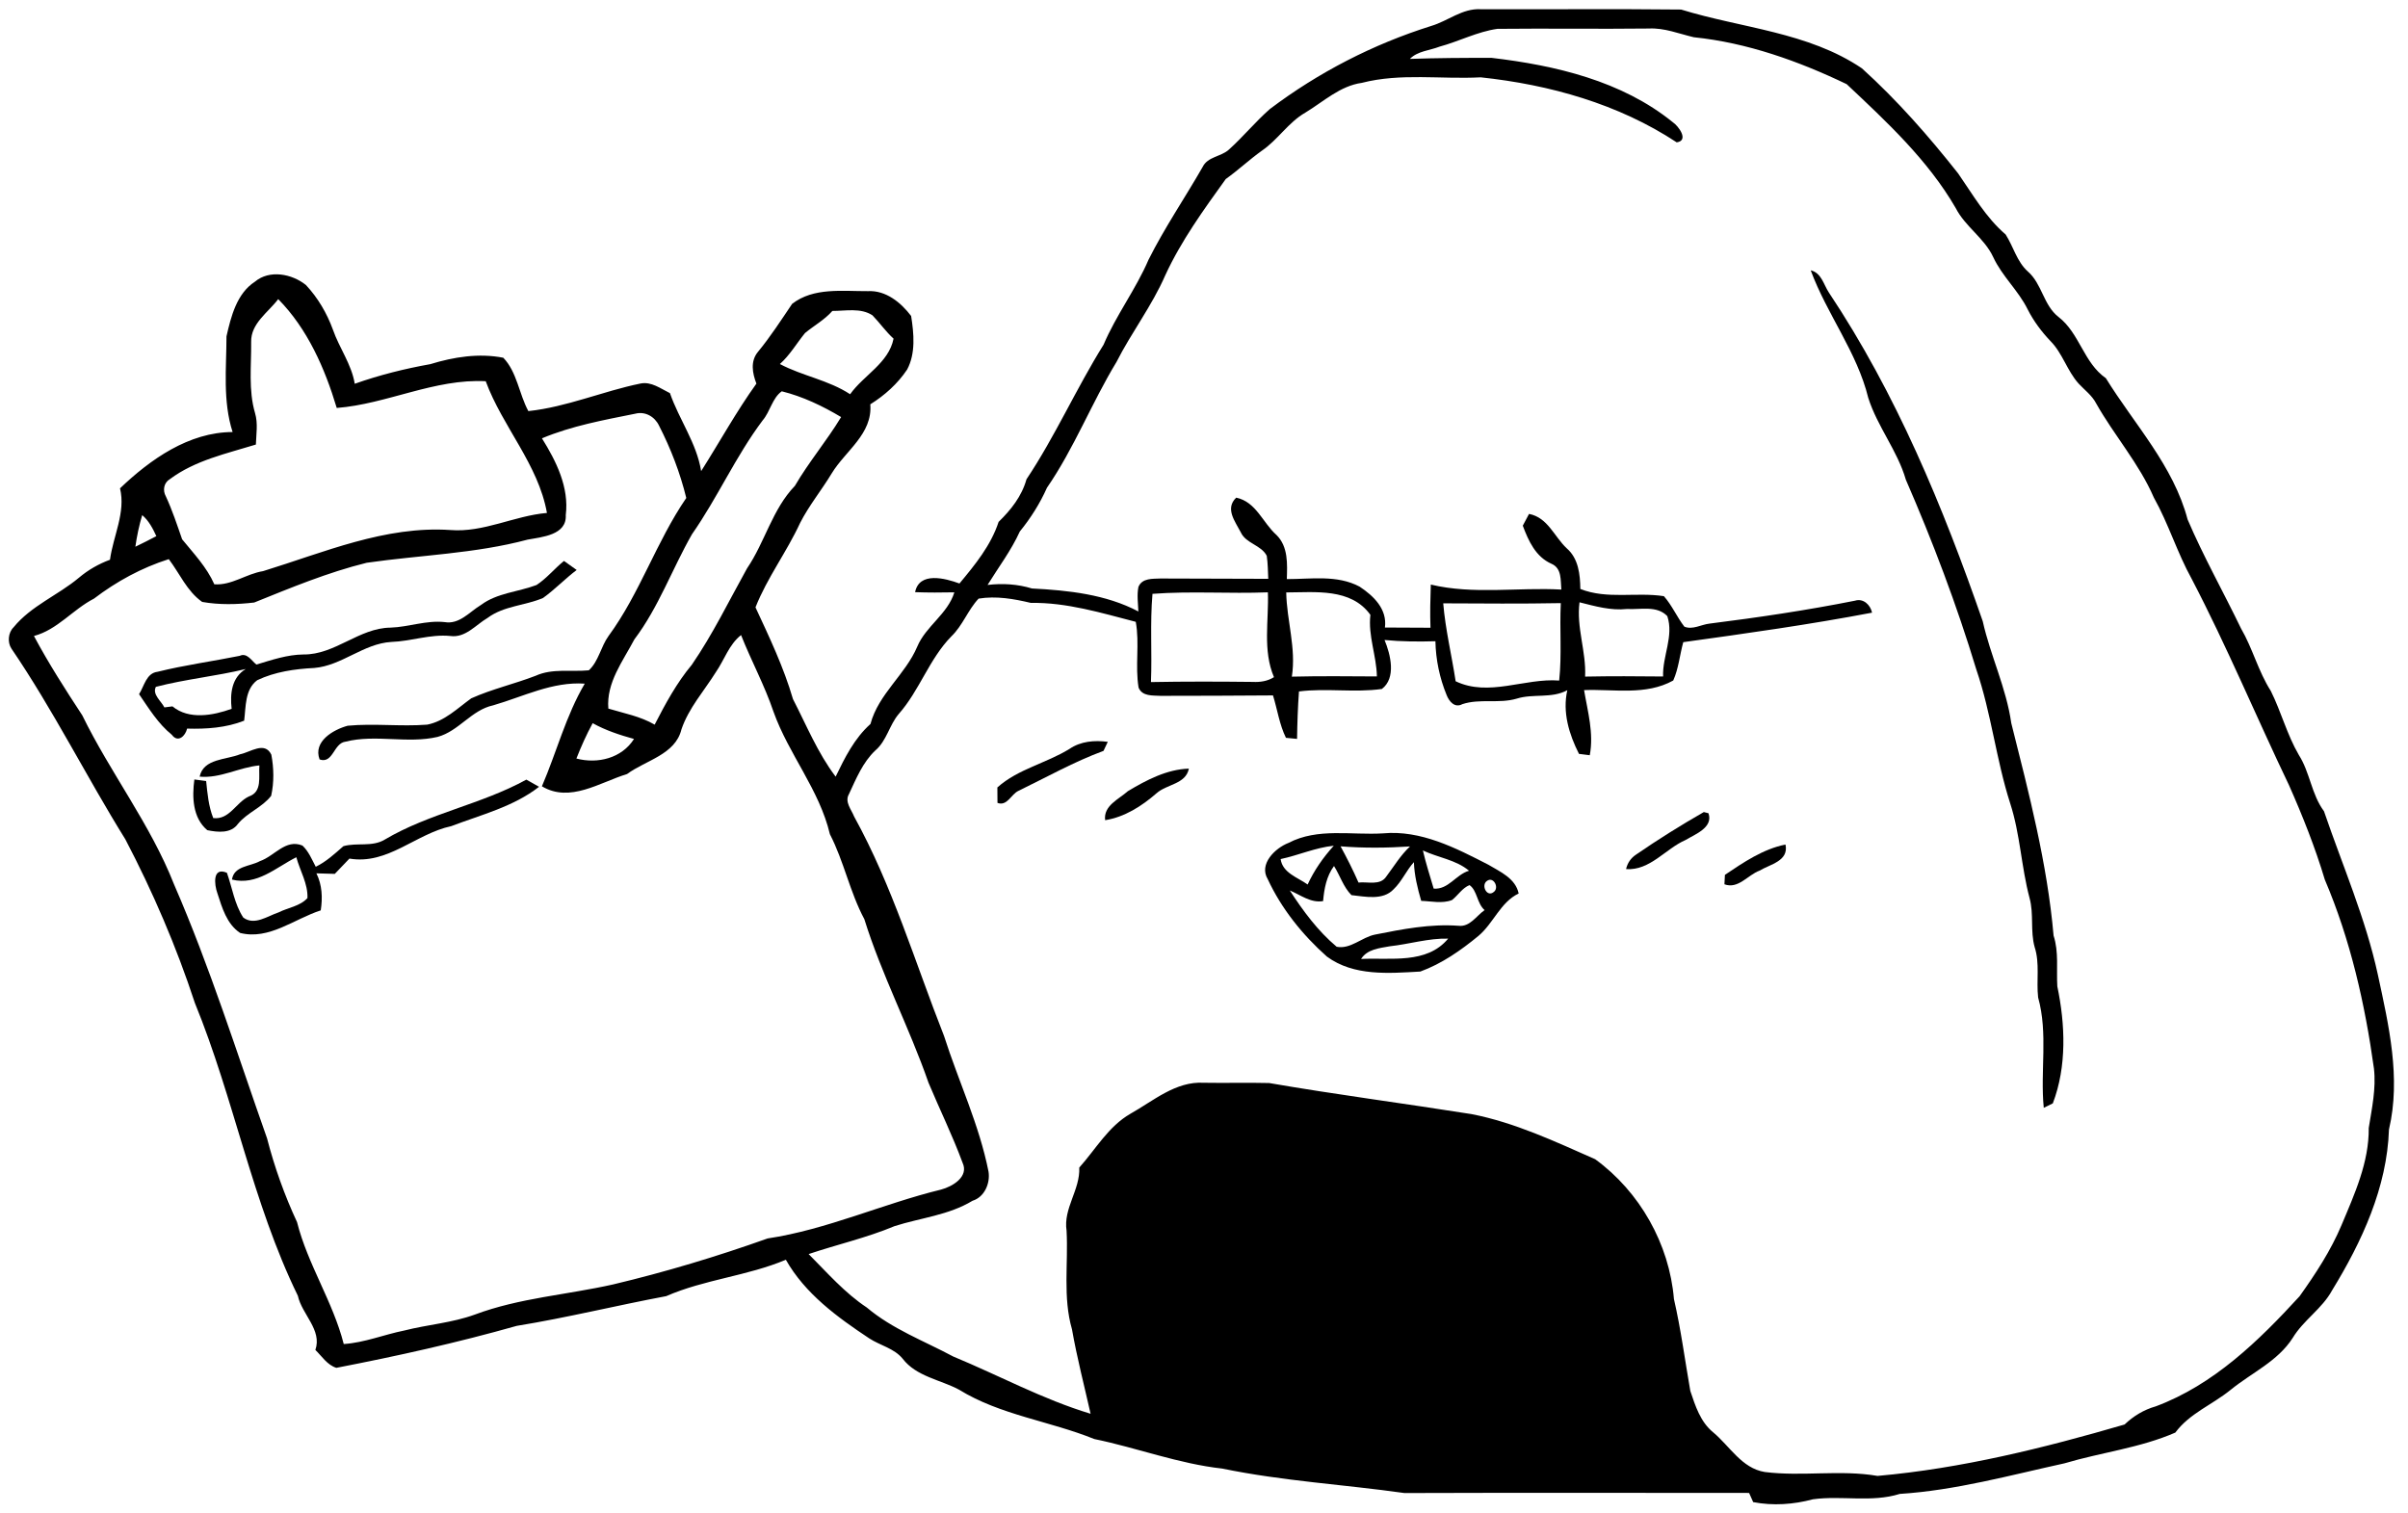 <?xml version="1.0" encoding="UTF-8" ?>
<!DOCTYPE svg PUBLIC "-//W3C//DTD SVG 1.1//EN" "http://www.w3.org/Graphics/SVG/1.1/DTD/svg11.dtd">
<svg width="444pt" height="279pt" viewBox="0 0 444 279" version="1.1" xmlns="http://www.w3.org/2000/svg">
<g id="#000000ff">
<path fill="#000000" opacity="1.00" d=" M 263.91 4.78 C 266.98 3.87 269.62 1.53 272.98 1.70 C 285.31 1.75 297.65 1.62 309.97 1.76 C 321.12 5.20 333.41 5.90 343.32 12.61 C 349.84 18.51 355.62 25.10 361.05 31.98 C 363.76 35.88 366.16 40.12 369.81 43.24 C 371.25 45.48 371.87 48.25 373.92 50.08 C 376.53 52.36 376.78 56.28 379.55 58.44 C 383.45 61.44 384.20 66.91 388.29 69.74 C 393.53 78.23 400.75 85.87 403.36 95.79 C 406.29 102.65 409.97 109.17 413.21 115.89 C 415.36 119.58 416.39 123.80 418.70 127.41 C 420.62 131.26 421.69 135.48 423.87 139.22 C 425.94 142.47 426.19 146.48 428.51 149.60 C 431.92 159.60 436.19 169.36 438.44 179.73 C 440.45 189.06 442.73 198.79 440.49 208.29 C 440.14 218.95 435.50 228.98 430.01 237.94 C 428.17 241.34 424.74 243.42 422.75 246.71 C 419.98 251.06 415.13 253.16 411.27 256.32 C 407.93 259.03 403.72 260.64 401.10 264.18 C 394.61 267.01 387.43 267.83 380.66 269.85 C 370.61 272.05 360.60 274.83 350.29 275.49 C 345.08 277.12 339.60 275.75 334.29 276.48 C 330.70 277.44 326.91 277.71 323.26 277.00 C 323.07 276.57 322.70 275.73 322.51 275.31 C 301.33 275.30 280.14 275.26 258.96 275.33 C 247.78 273.75 236.51 273.12 225.38 270.82 C 217.31 269.93 209.69 267.00 201.77 265.37 C 193.55 262.04 184.46 260.97 176.82 256.26 C 173.35 254.41 168.96 253.85 166.44 250.56 C 164.88 248.64 162.29 248.12 160.28 246.81 C 154.39 242.90 148.46 238.59 144.90 232.31 C 137.77 235.31 129.92 235.93 122.84 239.02 C 113.62 240.75 104.52 243.00 95.28 244.50 C 84.33 247.60 73.19 250.08 62.02 252.24 C 60.34 251.72 59.35 250.11 58.15 248.94 C 59.43 245.25 55.67 242.39 54.92 238.95 C 46.51 221.72 43.17 202.64 35.93 184.95 C 32.52 174.56 28.19 164.48 23.12 154.79 C 15.91 143.19 9.81 130.91 2.11 119.61 C 1.34 118.45 1.50 116.66 2.50 115.68 C 5.75 111.70 10.68 109.78 14.56 106.53 C 16.25 105.10 18.20 103.99 20.28 103.22 C 20.87 98.85 23.21 94.48 22.13 90.05 C 27.73 84.70 34.83 79.69 42.89 79.67 C 41.05 73.96 41.75 67.92 41.76 62.03 C 42.59 58.38 43.65 54.12 47.00 51.95 C 49.69 49.68 53.84 50.49 56.41 52.56 C 58.61 54.91 60.28 57.76 61.38 60.78 C 62.56 64.18 64.82 67.16 65.41 70.77 C 69.95 69.16 74.61 68.00 79.35 67.15 C 83.69 65.82 88.29 65.09 92.80 65.97 C 95.33 68.59 95.70 72.64 97.42 75.81 C 104.50 75.06 111.13 72.15 118.08 70.73 C 120.09 70.31 121.82 71.67 123.53 72.50 C 125.22 77.38 128.46 81.72 129.28 86.88 C 132.68 81.52 135.76 75.91 139.47 70.74 C 138.73 68.82 138.32 66.62 139.76 64.88 C 142.07 62.08 144.03 59.03 146.06 56.03 C 150.02 52.96 155.35 53.72 160.03 53.69 C 163.34 53.51 166.11 55.78 168.00 58.27 C 168.51 61.50 168.86 65.16 167.26 68.15 C 165.52 70.76 163.12 72.91 160.47 74.56 C 160.92 80.02 155.88 83.14 153.36 87.29 C 151.49 90.39 149.18 93.20 147.53 96.43 C 145.07 101.77 141.47 106.52 139.30 112.00 C 141.87 117.52 144.50 123.05 146.21 128.91 C 148.70 133.74 150.77 138.85 154.08 143.22 C 155.79 139.69 157.53 136.17 160.50 133.51 C 161.99 127.94 166.93 124.43 169.13 119.24 C 170.72 115.45 174.74 113.24 175.97 109.23 C 173.55 109.28 171.14 109.29 168.73 109.20 C 169.50 105.36 174.30 106.64 176.91 107.60 C 179.80 104.13 182.70 100.59 184.13 96.24 C 186.42 94.00 188.39 91.53 189.27 88.38 C 194.56 80.45 198.43 71.66 203.48 63.57 C 205.80 58.10 209.44 53.34 211.78 47.88 C 214.74 41.98 218.47 36.51 221.75 30.79 C 222.68 28.86 225.15 28.92 226.60 27.58 C 229.23 25.21 231.48 22.45 234.14 20.11 C 243.11 13.34 253.19 8.15 263.91 4.78 M 265.44 8.60 C 263.61 9.32 261.40 9.40 259.96 10.86 C 264.98 10.69 270.01 10.66 275.04 10.67 C 286.80 12.06 299.03 14.91 308.43 22.53 C 309.49 23.23 311.48 25.93 309.16 26.25 C 298.41 19.16 285.71 15.61 273.02 14.26 C 265.72 14.65 258.27 13.43 251.10 15.28 C 247.08 15.84 244.04 18.74 240.70 20.76 C 237.57 22.55 235.65 25.74 232.71 27.76 C 230.39 29.41 228.32 31.37 226.01 33.02 C 221.94 38.68 217.80 44.38 214.86 50.76 C 212.41 56.39 208.63 61.30 205.86 66.76 C 201.27 74.32 198.07 82.65 193.04 89.95 C 191.74 92.87 190.05 95.54 188.04 98.01 C 186.44 101.53 184.11 104.60 182.09 107.87 C 184.85 107.54 187.62 107.71 190.28 108.52 C 196.94 108.86 203.92 109.60 209.90 112.76 C 209.84 111.25 209.61 109.72 209.91 108.23 C 210.60 106.57 212.53 106.75 213.99 106.68 C 220.61 106.69 227.23 106.71 233.85 106.74 C 233.78 105.32 233.78 103.89 233.57 102.49 C 232.53 100.48 229.74 100.25 228.78 98.16 C 227.73 96.13 225.83 93.79 227.94 91.77 C 231.63 92.55 232.81 96.39 235.38 98.67 C 237.54 100.81 237.36 104.00 237.27 106.79 C 241.75 106.80 246.55 105.97 250.69 108.18 C 253.28 109.89 255.81 112.33 255.36 115.72 C 258.16 115.73 260.96 115.74 263.76 115.76 C 263.66 113.11 263.73 110.45 263.82 107.80 C 271.68 109.68 279.88 108.28 287.89 108.72 C 287.73 107.01 288.00 104.80 286.08 103.97 C 283.16 102.69 281.83 99.75 280.78 96.94 C 281.07 96.40 281.65 95.31 281.93 94.77 C 285.41 95.44 286.56 98.95 288.90 101.13 C 291.05 103.00 291.36 105.95 291.39 108.61 C 296.34 110.57 301.69 109.15 306.80 109.94 C 308.30 111.64 309.19 113.77 310.57 115.56 C 312.09 116.19 313.67 115.17 315.20 115.00 C 324.18 113.87 333.16 112.54 342.04 110.77 C 343.58 110.29 344.88 111.55 345.18 112.98 C 333.63 115.18 322.00 116.81 310.37 118.42 C 309.72 120.76 309.52 123.26 308.52 125.49 C 303.47 128.30 297.57 127.05 292.08 127.26 C 292.75 131.25 293.90 135.19 293.13 139.27 C 292.63 139.21 291.64 139.08 291.14 139.02 C 289.31 135.40 288.07 131.34 288.99 127.28 C 286.09 128.86 282.70 127.87 279.64 128.84 C 276.37 129.80 272.89 128.78 269.64 129.85 C 268.24 130.61 267.20 129.37 266.73 128.16 C 265.44 125.02 264.74 121.64 264.67 118.25 C 261.54 118.34 258.40 118.32 255.29 118.02 C 256.41 120.73 257.47 125.02 254.80 127.05 C 249.73 127.77 244.58 126.86 239.51 127.51 C 239.30 130.42 239.20 133.34 239.16 136.26 C 238.65 136.21 237.62 136.11 237.11 136.06 C 235.90 133.60 235.53 130.84 234.72 128.24 C 227.81 128.31 220.90 128.30 213.99 128.32 C 212.55 128.23 210.62 128.45 209.94 126.81 C 209.27 122.79 210.15 118.68 209.42 114.67 C 203.07 113.03 196.69 111.07 190.07 111.18 C 186.92 110.43 183.68 109.86 180.44 110.39 C 178.46 112.49 177.51 115.36 175.40 117.37 C 171.32 121.54 169.55 127.33 165.70 131.68 C 163.97 133.72 163.50 136.60 161.41 138.38 C 159.08 140.57 157.86 143.60 156.53 146.45 C 155.70 147.88 156.99 149.29 157.49 150.58 C 164.56 163.39 168.73 177.50 174.07 191.05 C 176.74 199.41 180.56 207.41 182.27 216.06 C 182.61 218.21 181.52 220.76 179.32 221.43 C 174.92 224.10 169.75 224.57 164.94 226.11 C 159.81 228.26 154.36 229.49 149.10 231.26 C 152.53 234.70 155.75 238.42 159.83 241.12 C 164.54 245.10 170.38 247.27 175.76 250.15 C 184.21 253.65 192.29 258.05 201.09 260.71 C 199.92 255.52 198.58 250.38 197.66 245.14 C 195.95 239.22 196.99 233.02 196.66 226.96 C 196.03 222.80 199.18 219.44 199.00 215.31 C 202.05 211.91 204.36 207.73 208.44 205.38 C 212.69 203.00 216.77 199.37 221.96 199.67 C 225.98 199.74 230.00 199.62 234.02 199.72 C 246.42 201.86 258.91 203.48 271.33 205.45 C 279.33 207.01 286.74 210.51 294.13 213.77 C 302.35 219.76 307.80 229.40 308.65 239.55 C 309.94 245.15 310.68 250.85 311.67 256.50 C 312.59 259.25 313.53 262.22 315.88 264.13 C 318.95 266.68 321.14 270.76 325.40 271.45 C 332.29 272.32 339.32 270.99 346.19 272.17 C 361.66 270.80 376.85 267.03 391.74 262.69 C 393.38 261.13 395.30 259.96 397.50 259.34 C 408.17 255.36 416.47 247.27 424.01 239.04 C 426.97 234.89 429.78 230.60 431.76 225.88 C 434.15 220.18 436.83 214.32 436.76 208.01 C 437.34 204.38 438.14 200.75 437.72 197.04 C 436.07 185.14 433.39 173.30 428.66 162.21 C 426.87 156.25 424.58 150.49 422.06 144.80 C 416.01 132.16 410.62 119.22 404.13 106.78 C 401.44 101.93 399.85 96.59 397.14 91.76 C 394.43 85.49 389.85 80.33 386.51 74.41 C 385.75 72.92 384.37 71.93 383.26 70.73 C 381.15 68.38 380.32 65.17 378.09 62.91 C 376.42 61.16 374.97 59.21 373.87 57.05 C 372.16 53.57 369.15 50.94 367.52 47.41 C 365.88 43.89 362.35 41.80 360.59 38.34 C 355.45 29.48 347.89 22.47 340.50 15.52 C 331.65 11.27 322.13 7.87 312.33 6.87 C 309.58 6.23 306.89 5.11 304.03 5.26 C 294.72 5.37 285.41 5.22 276.10 5.32 C 272.40 5.84 269.03 7.63 265.44 8.60 M 51.30 55.16 C 49.44 57.63 46.22 59.64 46.31 63.08 C 46.36 67.45 45.78 71.94 47.03 76.19 C 47.59 78.08 47.24 80.05 47.18 81.98 C 41.74 83.66 35.98 84.88 31.32 88.36 C 30.20 89.02 29.96 90.43 30.58 91.53 C 31.77 94.10 32.65 96.78 33.58 99.45 C 35.73 102.09 38.12 104.59 39.52 107.75 C 42.73 107.98 45.41 105.81 48.51 105.32 C 59.76 101.86 71.01 96.94 83.03 97.74 C 89.18 98.24 94.81 95.11 100.85 94.59 C 99.25 85.62 92.66 78.71 89.56 70.30 C 80.13 69.80 71.35 74.51 62.09 75.23 C 59.90 67.92 56.70 60.64 51.30 55.16 M 153.48 57.34 C 152.03 58.99 150.09 60.04 148.43 61.42 C 146.88 63.32 145.65 65.48 143.80 67.13 C 147.97 69.34 152.76 70.08 156.75 72.70 C 159.26 69.17 163.86 66.96 164.76 62.45 C 163.32 61.15 162.22 59.54 160.87 58.15 C 158.70 56.72 155.92 57.35 153.48 57.34 M 140.61 77.54 C 135.65 84.15 132.31 91.77 127.59 98.52 C 123.93 104.93 121.44 111.99 116.97 117.91 C 114.86 121.92 111.77 125.89 112.17 130.67 C 115.05 131.54 118.08 132.09 120.71 133.63 C 122.69 129.78 124.77 125.93 127.56 122.59 C 131.43 116.96 134.42 110.78 137.74 104.82 C 141.06 99.94 142.39 93.93 146.57 89.59 C 149.14 85.18 152.45 81.28 155.09 76.91 C 151.68 74.87 148.02 73.12 144.15 72.16 C 142.41 73.37 142.01 75.92 140.61 77.54 M 99.93 80.83 C 102.56 85.05 104.96 89.86 104.32 94.99 C 104.52 98.67 99.97 99.02 97.29 99.51 C 87.57 102.11 77.50 102.35 67.61 103.78 C 60.47 105.54 53.67 108.37 46.87 111.11 C 43.70 111.48 40.42 111.56 37.28 111.00 C 34.47 109.03 33.14 105.76 31.12 103.11 C 26.10 104.71 21.52 107.20 17.33 110.39 C 13.43 112.39 10.59 116.13 6.26 117.28 C 8.95 122.32 12.04 127.14 15.17 131.91 C 20.36 142.54 27.73 152.00 32.08 163.06 C 38.72 178.32 43.70 194.24 49.24 209.92 C 50.61 215.23 52.46 220.40 54.77 225.37 C 56.75 233.21 61.38 240.01 63.38 247.85 C 67.21 247.60 70.80 246.11 74.54 245.36 C 78.85 244.26 83.35 243.95 87.55 242.42 C 95.75 239.35 104.56 238.77 113.05 236.86 C 122.69 234.57 132.19 231.71 141.54 228.38 C 152.51 226.73 162.74 222.00 173.51 219.37 C 175.63 218.81 178.70 217.00 177.48 214.41 C 175.63 209.40 173.27 204.60 171.21 199.68 C 167.66 189.46 162.59 179.83 159.37 169.50 C 156.69 164.49 155.62 158.86 153.02 153.83 C 151.08 145.62 145.43 139.11 142.62 131.24 C 140.98 126.38 138.52 121.87 136.64 117.11 C 134.41 118.87 133.57 121.67 132.00 123.94 C 129.83 127.42 126.99 130.55 125.65 134.50 C 124.52 139.17 119.07 140.19 115.62 142.74 C 110.60 144.27 105.09 148.11 99.92 145.00 C 102.63 138.72 104.33 131.99 107.82 126.07 C 101.86 125.66 96.50 128.46 90.93 130.07 C 86.92 130.93 84.62 134.82 80.69 135.89 C 75.15 137.19 69.24 135.37 63.71 136.77 C 61.49 137.04 61.44 140.90 58.93 140.05 C 57.69 136.74 61.43 134.56 64.11 133.83 C 68.98 133.37 73.89 134.01 78.77 133.63 C 81.98 133.00 84.34 130.62 86.89 128.78 C 90.72 127.06 94.85 126.13 98.76 124.62 C 101.86 123.21 105.30 123.93 108.57 123.61 C 110.37 121.97 110.78 119.26 112.20 117.29 C 118.00 109.39 121.01 99.90 126.54 91.83 C 125.41 87.20 123.68 82.72 121.51 78.48 C 120.72 76.83 118.96 75.81 117.13 76.29 C 111.32 77.46 105.42 78.53 99.93 80.83 M 26.22 94.99 C 25.65 96.90 25.24 98.84 24.96 100.82 C 26.26 100.19 27.55 99.55 28.83 98.87 C 28.17 97.44 27.43 96.02 26.22 94.99 M 212.50 109.51 C 212.03 114.92 212.44 120.36 212.22 125.78 C 218.48 125.66 224.75 125.68 231.01 125.75 C 232.37 125.82 233.74 125.61 234.90 124.87 C 232.79 119.92 233.97 114.43 233.78 109.23 C 226.69 109.51 219.57 108.97 212.50 109.51 M 237.16 109.25 C 237.26 114.47 239.02 119.51 238.20 124.78 C 243.43 124.65 248.65 124.71 253.88 124.74 C 253.81 120.91 252.23 117.24 252.68 113.38 C 249.09 108.40 242.52 109.24 237.16 109.25 M 266.11 111.26 C 266.51 116.09 267.67 120.83 268.40 125.63 C 274.52 128.56 281.11 125.01 287.49 125.50 C 288.00 120.75 287.55 115.98 287.79 111.22 C 280.56 111.36 273.34 111.29 266.11 111.26 M 291.24 111.07 C 290.63 115.72 292.50 120.15 292.27 124.77 C 297.07 124.67 301.86 124.70 306.65 124.75 C 306.51 121.00 308.66 117.33 307.43 113.62 C 305.50 111.60 302.48 112.45 300.01 112.30 C 297.00 112.63 294.11 111.79 291.24 111.07 M 109.28 133.36 C 108.13 135.46 107.16 137.65 106.28 139.88 C 110.19 140.91 114.65 139.83 116.90 136.27 C 114.27 135.54 111.67 134.69 109.28 133.36 Z" />
<path fill="#000000" opacity="1.00" d=" M 333.87 49.85 C 335.84 50.31 336.23 52.44 337.20 53.92 C 349.63 72.57 358.27 93.46 365.59 114.57 C 367.01 120.93 369.93 126.86 370.85 133.35 C 374.10 146.26 377.49 159.24 378.65 172.53 C 379.64 175.57 379.15 178.76 379.34 181.89 C 380.81 188.93 381.11 196.65 378.51 203.47 C 378.09 203.68 377.26 204.08 376.84 204.29 C 376.17 197.52 377.66 190.58 375.80 183.94 C 375.45 180.85 376.14 177.67 375.16 174.65 C 374.33 171.70 375.04 168.56 374.22 165.60 C 372.69 159.86 372.50 153.85 370.66 148.18 C 368.05 140.07 367.17 131.52 364.40 123.45 C 360.79 111.54 356.37 99.86 351.41 88.46 C 349.86 83.10 346.17 78.69 344.48 73.37 C 342.41 64.93 336.85 57.94 333.87 49.85 Z" />
<path fill="#000000" opacity="1.00" d=" M 98.93 107.88 C 100.81 106.65 102.24 104.85 103.99 103.44 C 104.57 103.86 105.74 104.69 106.33 105.11 C 104.18 106.73 102.31 108.71 100.13 110.27 C 96.80 111.70 92.90 111.71 89.90 113.95 C 87.71 115.23 85.82 117.68 83.02 117.28 C 79.32 116.92 75.80 118.26 72.14 118.38 C 67.02 118.68 63.03 122.76 57.93 123.18 C 54.35 123.36 50.69 123.88 47.42 125.44 C 45.13 127.16 45.35 130.35 45.02 132.90 C 41.66 134.22 38.07 134.46 34.50 134.36 C 34.18 135.74 32.81 137.04 31.68 135.50 C 29.15 133.45 27.45 130.65 25.64 128.01 C 26.60 126.52 26.96 124.13 29.06 123.88 C 34.06 122.64 39.16 121.96 44.20 120.94 C 45.55 120.30 46.39 121.86 47.28 122.55 C 50.11 121.70 52.96 120.72 55.95 120.69 C 61.77 120.76 66.20 115.80 72.00 115.74 C 75.36 115.63 78.59 114.35 81.98 114.72 C 84.71 115.19 86.55 112.85 88.65 111.58 C 91.65 109.33 95.53 109.17 98.93 107.88 M 28.74 126.66 C 28.03 128.04 29.73 129.29 30.31 130.45 C 30.68 130.40 31.43 130.31 31.80 130.26 C 34.82 132.77 39.30 131.95 42.71 130.71 C 42.40 127.92 42.69 124.97 45.31 123.37 C 39.85 124.70 34.20 125.24 28.74 126.66 Z" />
<path fill="#000000" opacity="1.00" d=" M 197.19 138.11 C 199.29 136.68 201.80 136.48 204.26 136.80 C 204.06 137.22 203.67 138.06 203.47 138.47 C 198.04 140.47 193.00 143.31 187.81 145.83 C 186.43 146.45 185.72 148.73 183.92 148.06 C 183.92 147.35 183.90 145.92 183.90 145.21 C 187.71 141.80 192.90 140.76 197.19 138.11 Z" />
<path fill="#000000" opacity="1.00" d=" M 44.28 139.09 C 46.15 138.73 48.80 136.63 50.03 139.16 C 50.50 141.65 50.55 144.27 50.00 146.75 C 48.36 148.89 45.61 149.83 43.88 151.92 C 42.59 153.75 40.14 153.48 38.22 153.09 C 35.51 150.81 35.40 146.98 35.84 143.74 C 36.38 143.81 37.47 143.95 38.01 144.03 C 38.25 146.34 38.45 148.68 39.32 150.86 C 42.31 151.22 43.51 147.98 45.90 146.87 C 48.42 146.02 47.65 143.18 47.83 141.15 C 44.08 141.50 40.64 143.57 36.81 143.22 C 37.53 139.85 41.71 140.14 44.28 139.09 Z" />
<path fill="#000000" opacity="1.00" d=" M 207.96 145.90 C 211.38 143.85 215.14 141.87 219.21 141.74 C 218.65 144.62 215.12 144.60 213.24 146.29 C 210.54 148.64 207.37 150.68 203.77 151.25 C 203.43 148.56 206.28 147.40 207.96 145.90 Z" />
<path fill="#000000" opacity="1.00" d=" M 70.94 154.83 C 79.13 149.97 88.71 148.36 97.05 143.77 C 97.63 144.10 98.80 144.76 99.39 145.09 C 94.72 148.75 88.69 150.26 83.20 152.35 C 76.67 153.74 71.48 159.53 64.43 158.33 C 63.52 159.26 62.62 160.20 61.73 161.15 C 60.60 161.12 59.47 161.09 58.34 161.05 C 59.40 163.19 59.50 165.55 59.14 167.88 C 54.28 169.44 49.60 173.40 44.27 172.04 C 41.79 170.38 40.95 167.38 40.08 164.71 C 39.50 163.11 39.15 159.80 41.84 160.95 C 42.82 163.70 43.23 166.71 44.85 169.20 C 46.90 170.75 49.34 168.92 51.37 168.25 C 53.11 167.37 55.34 167.11 56.69 165.61 C 56.80 162.97 55.31 160.58 54.64 158.08 C 50.87 159.97 47.37 163.35 42.77 162.20 C 43.16 159.65 46.10 159.81 47.92 158.80 C 50.59 157.90 52.66 154.64 55.77 155.93 C 56.91 157.00 57.50 158.48 58.22 159.84 C 60.15 158.90 61.72 157.44 63.32 156.04 C 65.81 155.34 68.63 156.23 70.94 154.83 Z" />
<path fill="#000000" opacity="1.00" d=" M 301.66 157.60 C 305.71 154.81 309.89 152.20 314.16 149.75 L 315.02 149.97 C 315.93 152.61 312.57 153.83 310.80 154.90 C 307.06 156.53 304.24 160.58 299.82 160.27 C 300.09 159.13 300.70 158.24 301.66 157.60 Z" />
<path fill="#000000" opacity="1.00" d=" M 237.58 155.44 C 242.98 152.62 249.18 154.04 255.00 153.68 C 261.97 153.03 268.42 156.37 274.43 159.46 C 276.63 160.77 279.45 161.99 280.02 164.77 C 276.66 166.36 275.38 170.27 272.59 172.60 C 269.37 175.25 265.83 177.73 261.89 179.16 C 256.09 179.49 249.61 180.05 244.66 176.40 C 240.17 172.41 236.29 167.59 233.75 162.12 C 232.07 159.34 235.11 156.40 237.58 155.44 M 236.13 158.42 C 236.49 160.98 239.27 161.80 241.11 163.11 C 242.32 160.48 243.99 158.10 245.93 155.96 C 242.55 156.30 239.43 157.72 236.13 158.42 M 247.18 156.07 C 248.37 158.25 249.49 160.47 250.49 162.75 C 252.19 162.55 254.48 163.36 255.61 161.64 C 257.03 159.76 258.24 157.71 259.99 156.09 C 255.72 156.37 251.44 156.41 247.18 156.07 M 262.36 156.83 C 262.91 159.21 263.66 161.53 264.35 163.87 C 267.08 164.08 268.43 161.28 270.87 160.57 C 268.47 158.55 265.14 158.15 262.36 156.83 M 256.96 163.99 C 254.99 166.09 251.73 165.34 249.19 165.07 C 247.70 163.58 247.08 161.45 245.97 159.70 C 244.58 161.58 244.16 163.89 243.96 166.17 C 241.68 166.56 239.80 165.03 237.82 164.21 C 240.27 167.98 242.99 171.68 246.46 174.59 C 249.00 175.10 251.10 172.83 253.52 172.35 C 258.59 171.34 263.71 170.34 268.92 170.72 C 271.03 170.98 272.20 168.90 273.74 167.83 C 272.32 166.61 272.40 164.23 270.96 163.22 C 269.62 163.75 268.83 165.12 267.72 165.98 C 265.90 166.68 263.92 166.18 262.05 166.13 C 261.37 163.80 260.79 161.43 260.70 158.99 C 259.29 160.54 258.48 162.55 256.96 163.99 M 274.16 162.46 C 273.04 163.24 274.16 165.53 275.41 164.50 C 276.51 163.72 275.38 161.54 274.16 162.46 M 256.27 174.50 C 254.35 174.85 252.11 175.03 250.96 176.84 C 256.40 176.56 263.06 177.86 267.02 173.09 C 263.37 173.00 259.86 174.11 256.27 174.50 Z" />
<path fill="#000000" opacity="1.00" d=" M 318.05 161.33 C 321.49 159.02 325.09 156.56 329.22 155.74 C 329.86 158.79 326.40 159.37 324.44 160.55 C 322.24 161.36 320.51 164.01 317.96 163.07 C 317.98 162.64 318.02 161.76 318.05 161.33 Z" />
</g>
</svg>
